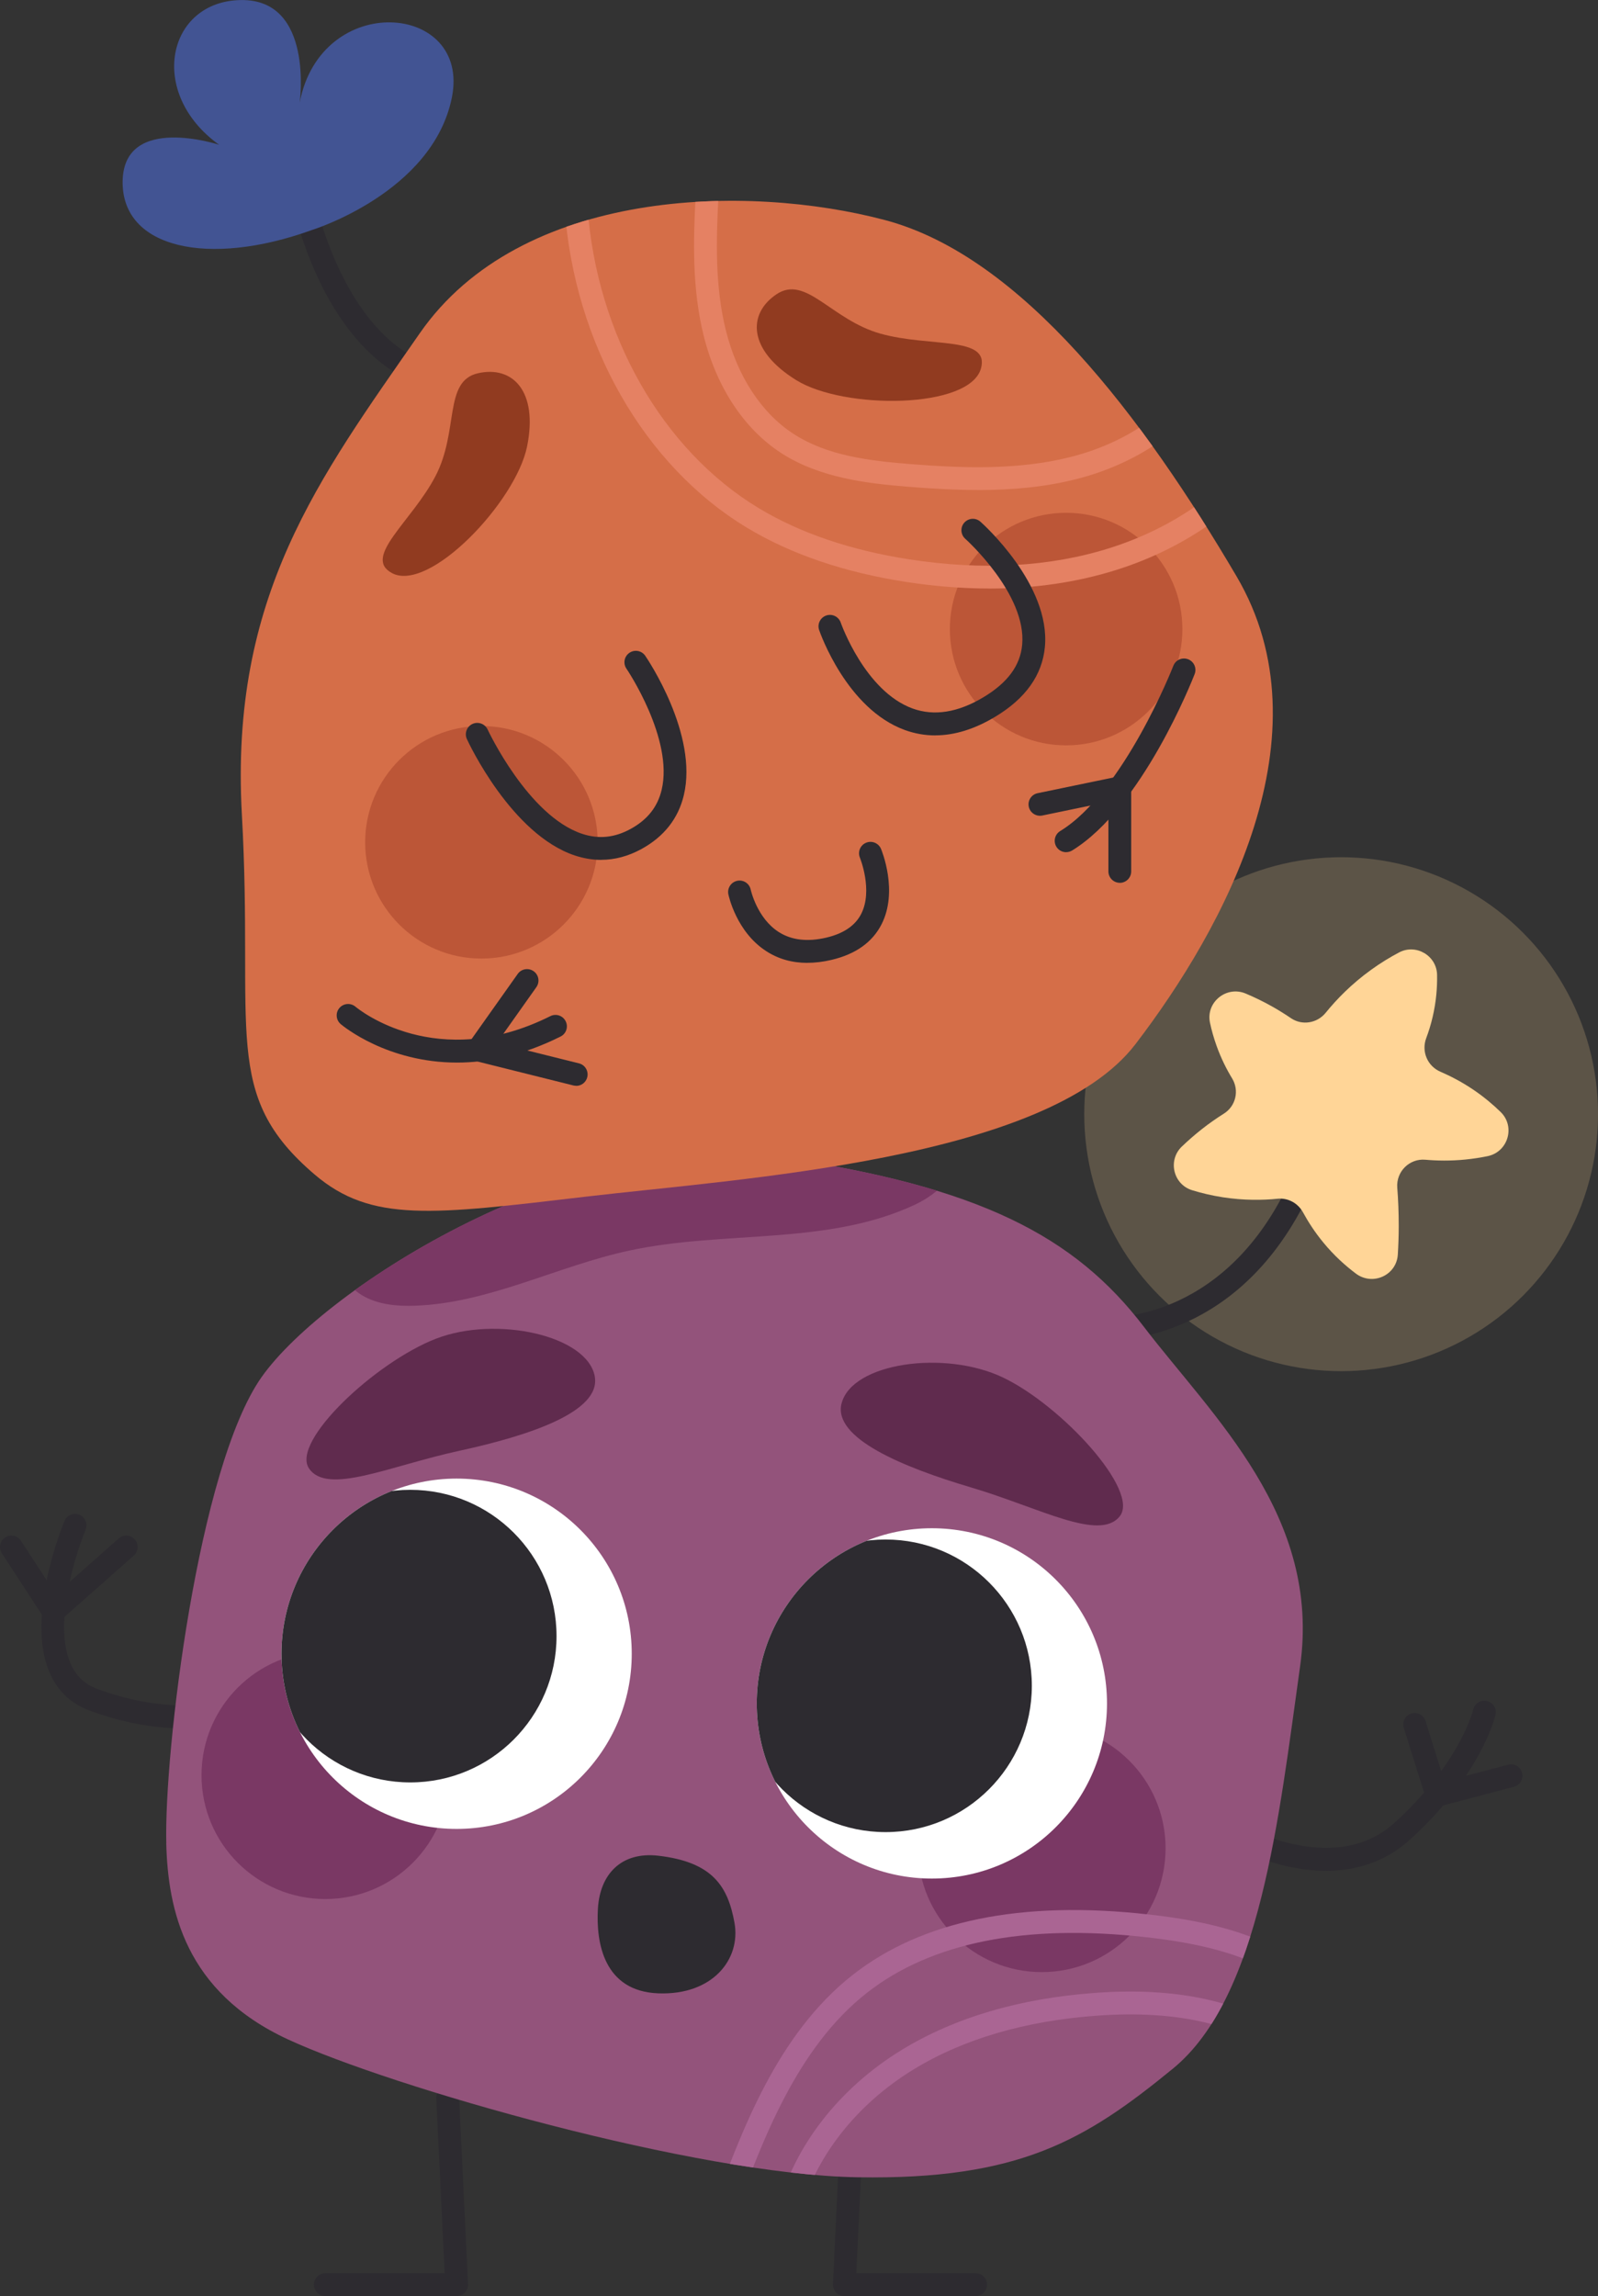 <?xml version="1.0" encoding="UTF-8"?>
<svg id="Capa_1" xmlns="http://www.w3.org/2000/svg" width="349.96" height="502.7" xmlns:xlink="http://www.w3.org/1999/xlink" version="1.1" viewBox="0 0 349.96 502.7">
  <rect x="0" y="0" width="349.96" height="502.7" fill="#333333" stroke="none"/>
  <!-- Generator: Adobe Illustrator 29.4.0, SVG Export Plug-In . SVG Version: 2.1.0 Build 152)  -->
  <defs>
    <style>
      .st0 {
        fill: #d56e48;
      }

      .st1 {
        fill: #2d2b30;
      }

      .st2 {
        fill: #ffd597;
      }

      .st3 {
        fill: #aa6593;
      }

      .st4 {
        fill: #425493;
      }

      .st5 {
        clip-path: url(#clippath-1);
      }

      .st6 {
        clip-path: url(#clippath-3);
      }

      .st7 {
        clip-path: url(#clippath-2);
      }

      .st8 {
        fill: #602b4e;
      }

      .st9 {
        fill: #fff;
      }

      .st10 {
        fill: #7a3864;
      }

      .st11 {
        fill: #bc5637;
      }

      .st12 {
        opacity: .2;
      }

      .st13 {
        fill: #913b20;
      }

      .st14 {
        fill: #e58163;
      }

      .st15 {
        clip-path: url(#clippath);
      }

      .st16 {
        fill: #93537b;
      }
    </style>
    <clipPath id="clippath">
      <path class="st16" d="M36.42,403.58c-.51-19.93,6.96-82.38,20.88-102.1s69.04-54.53,113.13-48.15,64.98,17.4,80.06,37.13,38.87,41.42,34.23,74.37c-4.64,32.95-8.7,72.4-27.85,88.07s-33.65,24.37-69.04,23.79c-35.39-.58-102.1-19.72-124.73-30.17s-26.32-28.51-26.69-42.93Z"/>
    </clipPath>
    <clipPath id="clippath-1">
      <path class="st0" d="M68.91,257.15c12.43,10.59,25.68,8.81,59.33,4.85,33.65-3.96,100.95-7.94,120.43-33.4,19.48-25.46,42.51-67.78,22.14-102.41s-46.93-70.05-77.04-78.02-79.7-7.08-101.84,24.79-41.62,57.56-38.96,105.38-4.67,61.24,15.94,78.81Z"/>
    </clipPath>
    <clipPath id="clippath-2">
      <circle class="st9" cx="100" cy="362.07" r="38.35"/>
    </clipPath>
    <clipPath id="clippath-3">
      <circle class="st9" cx="204.08" cy="372.94" r="38.35"/>
    </clipPath>
  </defs>
  <g class="st12">
    <circle class="st2" cx="293.71" cy="243.94" r="56.26"/>
  </g>
  <path class="st1" d="M290.38,409.59c-2.76,0-5.65-.34-8.65-1.02-7.94-1.81-13.86-5.37-14.11-5.52-1.18-.72-1.55-2.26-.84-3.44.72-1.18,2.26-1.55,3.43-.84h0c.21.13,21.52,12.77,35.21.29,14.41-13.13,17.19-24.65,17.22-24.76.31-1.34,1.64-2.19,2.99-1.88,1.34.3,2.19,1.63,1.89,2.98-.12.53-3.05,13.07-18.73,27.36-4.97,4.53-11.23,6.84-18.41,6.84Z"/>
  <path class="st1" d="M314.67,395.55c-1.07,0-2.05-.69-2.38-1.75l-4.87-15.51c-.41-1.32.32-2.72,1.64-3.13,1.32-.41,2.72.32,3.13,1.64l4.15,13.23,13.94-3.67c1.33-.35,2.7.45,3.05,1.78.35,1.33-.45,2.7-1.78,3.05l-16.25,4.28c-.21.06-.43.08-.64.08Z"/>
  <path class="st1" d="M40.42,378.43c-5.3,0-12.44-.84-20.81-3.93-4.07-1.5-7.02-4.29-8.75-8.3-5.36-12.34,2.92-32.36,3.27-33.21.53-1.27,2-1.87,3.27-1.34,1.27.53,1.87,2,1.34,3.27-.08.19-7.81,18.9-3.29,29.28,1.19,2.74,3.12,4.57,5.9,5.59,16.26,6,27.48,2.69,27.6,2.65,1.31-.41,2.72.33,3.12,1.65.41,1.32-.32,2.71-1.63,3.12-.28.09-3.93,1.19-10.01,1.19Z"/>
  <path class="st1" d="M11.7,355.31c-.11,0-.22,0-.34-.02-.72-.1-1.36-.5-1.76-1.11l-9.2-14.11c-.75-1.16-.43-2.71.73-3.46,1.16-.75,2.71-.43,3.46.73l7.61,11.69,13.79-12.2c1.03-.91,2.61-.82,3.53.22.91,1.04.82,2.61-.22,3.53l-15.96,14.11c-.46.41-1.05.63-1.66.63Z"/>
  <path class="st1" d="M242.94,293.43c-.33,0-.54,0-.63-.01-1.38-.06-2.45-1.23-2.38-2.61.06-1.38,1.23-2.43,2.61-2.38,1.12.05,27.01.69,40.9-32.04.54-1.27,2.01-1.86,3.28-1.32,1.27.54,1.86,2.01,1.32,3.28-14.27,33.61-40.59,35.1-45.1,35.1Z"/>
  <path class="st1" d="M91.96,83.92c-.21,0-.42-.03-.62-.08-.81-.21-19.89-5.54-28.14-42.47-.3-1.35.55-2.68,1.9-2.98,1.35-.3,2.68.55,2.98,1.9,3.95,17.67,10.44,27.28,15.2,32.22,5.08,5.28,9.29,6.49,9.33,6.51,1.32.37,2.11,1.73,1.76,3.06-.3,1.12-1.3,1.86-2.41,1.86Z"/>
  <path class="st4" d="M68.22,50.39s26.49-8.13,30.73-28.99-28.62-23.5-33.32,1.06c0,0,3.19-22.71-12.9-22.45s-20.58,20.33-4.74,31.69c0,0-20.86-6.87-21.13,7.92s18.81,18.91,41.36,10.77Z"/>
  <path class="st1" d="M213.66,502.7h-28.75c-.68,0-1.34-.28-1.81-.78s-.72-1.16-.69-1.84l1.96-40.88c.07-1.38,1.22-2.43,2.62-2.38,1.38.07,2.44,1.24,2.38,2.62l-1.84,38.26h26.13c1.38,0,2.5,1.12,2.5,2.5s-1.12,2.5-2.5,2.5Z"/>
  <path class="st1" d="M100,502.7h-28.75c-1.38,0-2.5-1.12-2.5-2.5s1.12-2.5,2.5-2.5h26.13l-1.84-38.26c-.07-1.38,1-2.55,2.38-2.62,1.39-.07,2.55,1,2.62,2.38l1.96,40.88c.03.68-.22,1.35-.69,1.84s-1.13.78-1.81.78Z"/>
  <g>
    <path class="st16" d="M36.42,403.58c-.51-19.93,6.96-82.38,20.88-102.1s69.04-54.53,113.13-48.15,64.98,17.4,80.06,37.13,38.87,41.42,34.23,74.37c-4.64,32.95-8.7,72.4-27.85,88.07s-33.65,24.37-69.04,23.79c-35.39-.58-102.1-19.72-124.73-30.17s-26.32-28.51-26.69-42.93Z"/>
    <g class="st15">
      <circle class="st10" cx="71.24" cy="388.66" r="27.11"/>
      <circle class="st10" cx="228.15" cy="404.66" r="27.11"/>
      <path class="st3" d="M172.73,486.92c-.21,0-.41-.03-.62-.08-1.34-.34-2.14-1.7-1.8-3.04,3.54-13.86,13.45-26.61,27.17-35,11.61-7.09,25.9-11.3,42.47-12.49,18.99-1.37,33.95,2.27,44.44,10.8,1.07.87,1.23,2.45.36,3.52-.87,1.07-2.44,1.23-3.52.36-9.47-7.71-23.25-10.96-40.93-9.69-15.76,1.14-29.3,5.1-40.22,11.77-12.62,7.71-21.71,19.36-24.94,31.97-.29,1.13-1.3,1.88-2.42,1.88Z"/>
      <path class="st3" d="M158.5,486.92c-.29,0-.58-.05-.86-.15-1.3-.48-1.96-1.91-1.48-3.21,6.27-17.05,14.08-38.26,30.62-51.21,15.15-11.86,36.88-16.31,64.6-13.22,12.52,1.39,28.27,4.39,39.06,15.29.97.98.96,2.56-.02,3.54-.98.97-2.56.96-3.54-.02-9.69-9.78-24.36-12.53-36.06-13.83-26.37-2.93-46.88,1.17-60.96,12.19-15.42,12.08-22.96,32.55-29.01,49-.37,1.01-1.33,1.64-2.35,1.64Z"/>
      <path class="st10" d="M83.96,264.75c-4.07,1.87-8.59,4.27-9.67,8.61-.98,3.92,1.47,8.09,4.92,10.18s7.67,2.47,11.71,2.33c16.18-.58,31.07-8.66,46.89-12.07,20.77-4.49,43.4-1.03,62.62-10.08,5.11-2.41,10.48-7.31,8.85-12.71-.65-2.14-2.32-3.82-4.06-5.23-14.05-11.33-34.36-10.08-51.87-5.69-24.08,6.04-46.67,16.78-69.08,27.46"/>
    </g>
  </g>
  <g>
    <path class="st0" d="M68.91,257.15c12.43,10.59,25.68,8.81,59.33,4.85,33.65-3.96,100.95-7.94,120.43-33.4,19.48-25.46,42.51-67.78,22.14-102.41s-46.93-70.05-77.04-78.02-79.7-7.08-101.84,24.79-41.62,57.56-38.96,105.38-4.67,61.24,15.94,78.81Z"/>
    <g class="st5">
      <circle class="st11" cx="105.43" cy="184.41" r="25.46"/>
      <circle class="st11" cx="233.48" cy="137.73" r="25.46"/>
      <path class="st14" d="M214.17,107.28c-5.16,0-10.28-.31-15.26-.71-9.06-.72-19.42-1.95-27.8-7.36-8.15-5.28-14.19-14.41-17.01-25.73-2.57-10.31-2.26-21.04-1.77-30.28.07-1.38,1.24-2.43,2.63-2.36,1.38.07,2.44,1.25,2.36,2.63-.47,8.88-.77,19.17,1.63,28.81,2.51,10.08,7.79,18.16,14.87,22.74,7.39,4.79,16.64,5.87,25.48,6.58,11.48.91,23.68,1.36,35.17-1.55,12.22-3.1,22.2-10,27.38-18.94.69-1.2,2.23-1.6,3.42-.91,1.2.69,1.6,2.22.91,3.42-5.85,10.1-16.95,17.85-30.48,21.28-7.09,1.8-14.35,2.39-21.53,2.39Z"/>
      <path class="st14" d="M216.64,128.85c-5.89,0-11.98-.48-18.25-1.45-13.46-2.08-25.14-6.05-34.73-11.82-22.58-13.58-37.91-40.41-40-70.02-.1-1.38.94-2.57,2.32-2.67,1.37-.11,2.57.94,2.67,2.32,1.98,28.01,16.38,53.33,37.59,66.09,9.03,5.43,20.11,9.19,32.92,11.17,16,2.47,30.71,1.65,43.72-2.43,14.75-4.63,27.04-13.54,34.58-25.11.75-1.16,2.31-1.48,3.46-.73,1.16.75,1.48,2.3.73,3.46-8.18,12.54-21.41,22.18-37.27,27.15-8.6,2.7-17.88,4.05-27.73,4.05Z"/>
    </g>
  </g>
  <g>
    <circle class="st9" cx="100" cy="362.07" r="38.35"/>
    <g class="st7">
      <circle class="st1" cx="89.85" cy="358.21" r="32.03"/>
    </g>
  </g>
  <g>
    <circle class="st9" cx="204.08" cy="372.94" r="38.35"/>
    <g class="st6">
      <circle class="st1" cx="193.94" cy="369.09" r="32.03"/>
    </g>
  </g>
  <path class="st8" d="M184.29,307.29c-1.9,7.58,13.37,13.92,28.41,18.38s28.06,11.88,32.52,6.31-12.73-24.25-25.54-30.38c-12.81-6.13-33.15-3.22-35.38,5.69Z"/>
  <path class="st8" d="M130.26,301.42c1.33,7.7-14.37,12.89-29.69,16.22-15.33,3.33-28.86,9.76-32.89,3.87s14.5-23.24,27.73-28.39c13.23-5.16,33.3-.75,34.86,8.3Z"/>
  <path class="st1" d="M144.18,406.29c11.9,1.38,15.24,6.73,16.67,14.68s-4.75,15.89-16.67,15.45-13.68-11.03-13.24-18.54,5.08-12.53,13.24-11.59Z"/>
  <path class="st1" d="M131.65,188.26c-1.9,0-3.81-.32-5.73-.95-13.9-4.6-23.28-24.64-23.67-25.49-.58-1.25-.03-2.74,1.22-3.32,1.25-.58,2.74-.03,3.32,1.22.09.19,8.87,18.93,20.71,22.84,3.62,1.2,7.07.85,10.56-1.05,3.7-2.01,5.93-4.81,6.83-8.54,2.69-11.17-7.59-26.42-7.7-26.57-.78-1.14-.49-2.69.65-3.47,1.14-.78,2.69-.49,3.47.65.48.7,11.64,17.21,8.44,30.55-1.23,5.12-4.36,9.07-9.3,11.77-2.88,1.57-5.83,2.35-8.81,2.35Z"/>
  <path class="st1" d="M204.82,161.01c-2.28,0-4.52-.4-6.69-1.19-12.69-4.63-18.5-21.18-18.74-21.88-.45-1.31.25-2.73,1.55-3.18,1.31-.45,2.73.25,3.18,1.55.08.24,5.33,15.03,15.74,18.81,4.71,1.71,9.92.88,15.5-2.46,5.29-3.17,8.07-6.93,8.49-11.47,1.04-11.09-12.32-23.11-12.46-23.23-1.03-.92-1.12-2.5-.21-3.53.92-1.03,2.49-1.13,3.53-.21.63.56,15.38,13.81,14.12,27.42-.57,6.16-4.24,11.31-10.9,15.3-4.5,2.7-8.89,4.06-13.11,4.06Z"/>
  <path class="st1" d="M176.81,210.81c-3.32,0-6.32-.84-8.95-2.53-6.58-4.21-8.28-12.15-8.35-12.49-.28-1.35.6-2.67,1.95-2.95,1.35-.28,2.67.59,2.95,1.95.01.05,1.37,6.25,6.17,9.29,2.78,1.76,6.27,2.17,10.39,1.2,3.75-.88,6.31-2.62,7.62-5.17,2.64-5.16-.24-12.25-.27-12.33-.53-1.27.07-2.74,1.35-3.27,1.27-.53,2.73.07,3.27,1.34.16.38,3.81,9.26.12,16.51-2,3.93-5.68,6.55-10.94,7.79-1.85.44-3.62.65-5.3.65Z"/>
  <path class="st1" d="M233.48,186.58c-.84,0-1.66-.42-2.13-1.19-.72-1.18-.35-2.72.83-3.44,13.92-8.53,24.68-35.91,24.78-36.18.5-1.29,1.94-1.93,3.24-1.43,1.29.5,1.92,1.95,1.43,3.23-.46,1.19-11.47,29.22-26.83,38.63-.41.25-.86.37-1.3.37Z"/>
  <path class="st1" d="M245.24,193.28c-1.38,0-2.5-1.12-2.5-2.5v-15.23l-14.48,3c-1.35.28-2.68-.59-2.96-1.94-.28-1.35.59-2.67,1.94-2.95l17.49-3.62c.74-.15,1.5.03,2.08.51.58.47.92,1.19.92,1.94v18.3c0,1.38-1.12,2.5-2.5,2.5Z"/>
  <path class="st1" d="M100.09,232.64c-15.26,0-24.9-7.94-25.47-8.42-1.05-.89-1.19-2.47-.3-3.52.89-1.05,2.46-1.19,3.52-.3.73.61,17.83,14.5,42.69,2.07,1.23-.62,2.74-.12,3.35,1.12.62,1.23.12,2.74-1.12,3.35-8.42,4.21-16.08,5.7-22.68,5.7Z"/>
  <path class="st1" d="M126.19,237.72c-.2,0-.4-.02-.61-.07l-21.52-5.37c-.8-.2-1.45-.78-1.74-1.56s-.17-1.64.3-2.31l10.76-15.18c.8-1.13,2.36-1.39,3.49-.59,1.13.8,1.39,2.36.59,3.49l-8.64,12.2,17.97,4.48c1.34.33,2.15,1.69,1.82,3.03-.28,1.14-1.3,1.9-2.42,1.9Z"/>
  <path class="st13" d="M85.83,125.47c8.17,4.37,27.14-15.59,29.6-27.72s-3.18-17.76-10.76-16.03-4.11,12.59-9.31,22.54-16.03,17.73-9.53,21.2Z"/>
  <path class="st13" d="M214.84,80.63c-2.41,8.94-29.94,9.11-40.46,2.6-10.53-6.51-10.77-14.48-4.32-18.81s11.99,5.62,22.8,8.64c10.81,3.02,23.9.45,21.98,7.57Z"/>
  <path class="st2" d="M258.82,251.02c-3.13,3.02-1.89,8.29,2.27,9.57,2.02.62,4.26,1.16,6.71,1.54,4.61.71,8.7.65,11.99.32,2.29-.23,4.47.97,5.57,2.99s2.57,4.32,4.45,6.6c2.31,2.81,4.78,5.04,7.13,6.8,3.65,2.74,8.89.4,9.18-4.16.12-1.98.2-4.06.2-6.22,0-2.97-.11-5.78-.32-8.42-.28-3.51,2.65-6.44,6.15-6.13,2.59.23,5.54.28,8.75-.04,1.73-.17,3.36-.43,4.88-.74,4.48-.92,6.14-6.48,2.86-9.67-1.67-1.63-3.64-3.29-5.95-4.86-2.53-1.71-5-2.99-7.24-3.96-2.85-1.22-4.2-4.45-3.11-7.35.53-1.41,1.02-2.96,1.41-4.65.78-3.34,1.02-6.45.97-9.19-.07-4.2-4.59-6.89-8.31-4.93-1.96,1.03-4.04,2.29-6.14,3.81-4.29,3.09-7.54,6.44-9.95,9.41-1.86,2.29-5.16,2.84-7.6,1.18-1.22-.83-2.54-1.66-3.96-2.47-2.05-1.16-4.06-2.13-5.97-2.93-4.23-1.77-8.77,1.94-7.8,6.42.34,1.59.81,3.28,1.44,5.04.99,2.76,2.19,5.13,3.4,7.12,1.61,2.65.82,6.07-1.81,7.72-1.57.99-3.22,2.13-4.89,3.45-1.58,1.25-3.01,2.51-4.3,3.75Z"/>
</svg>